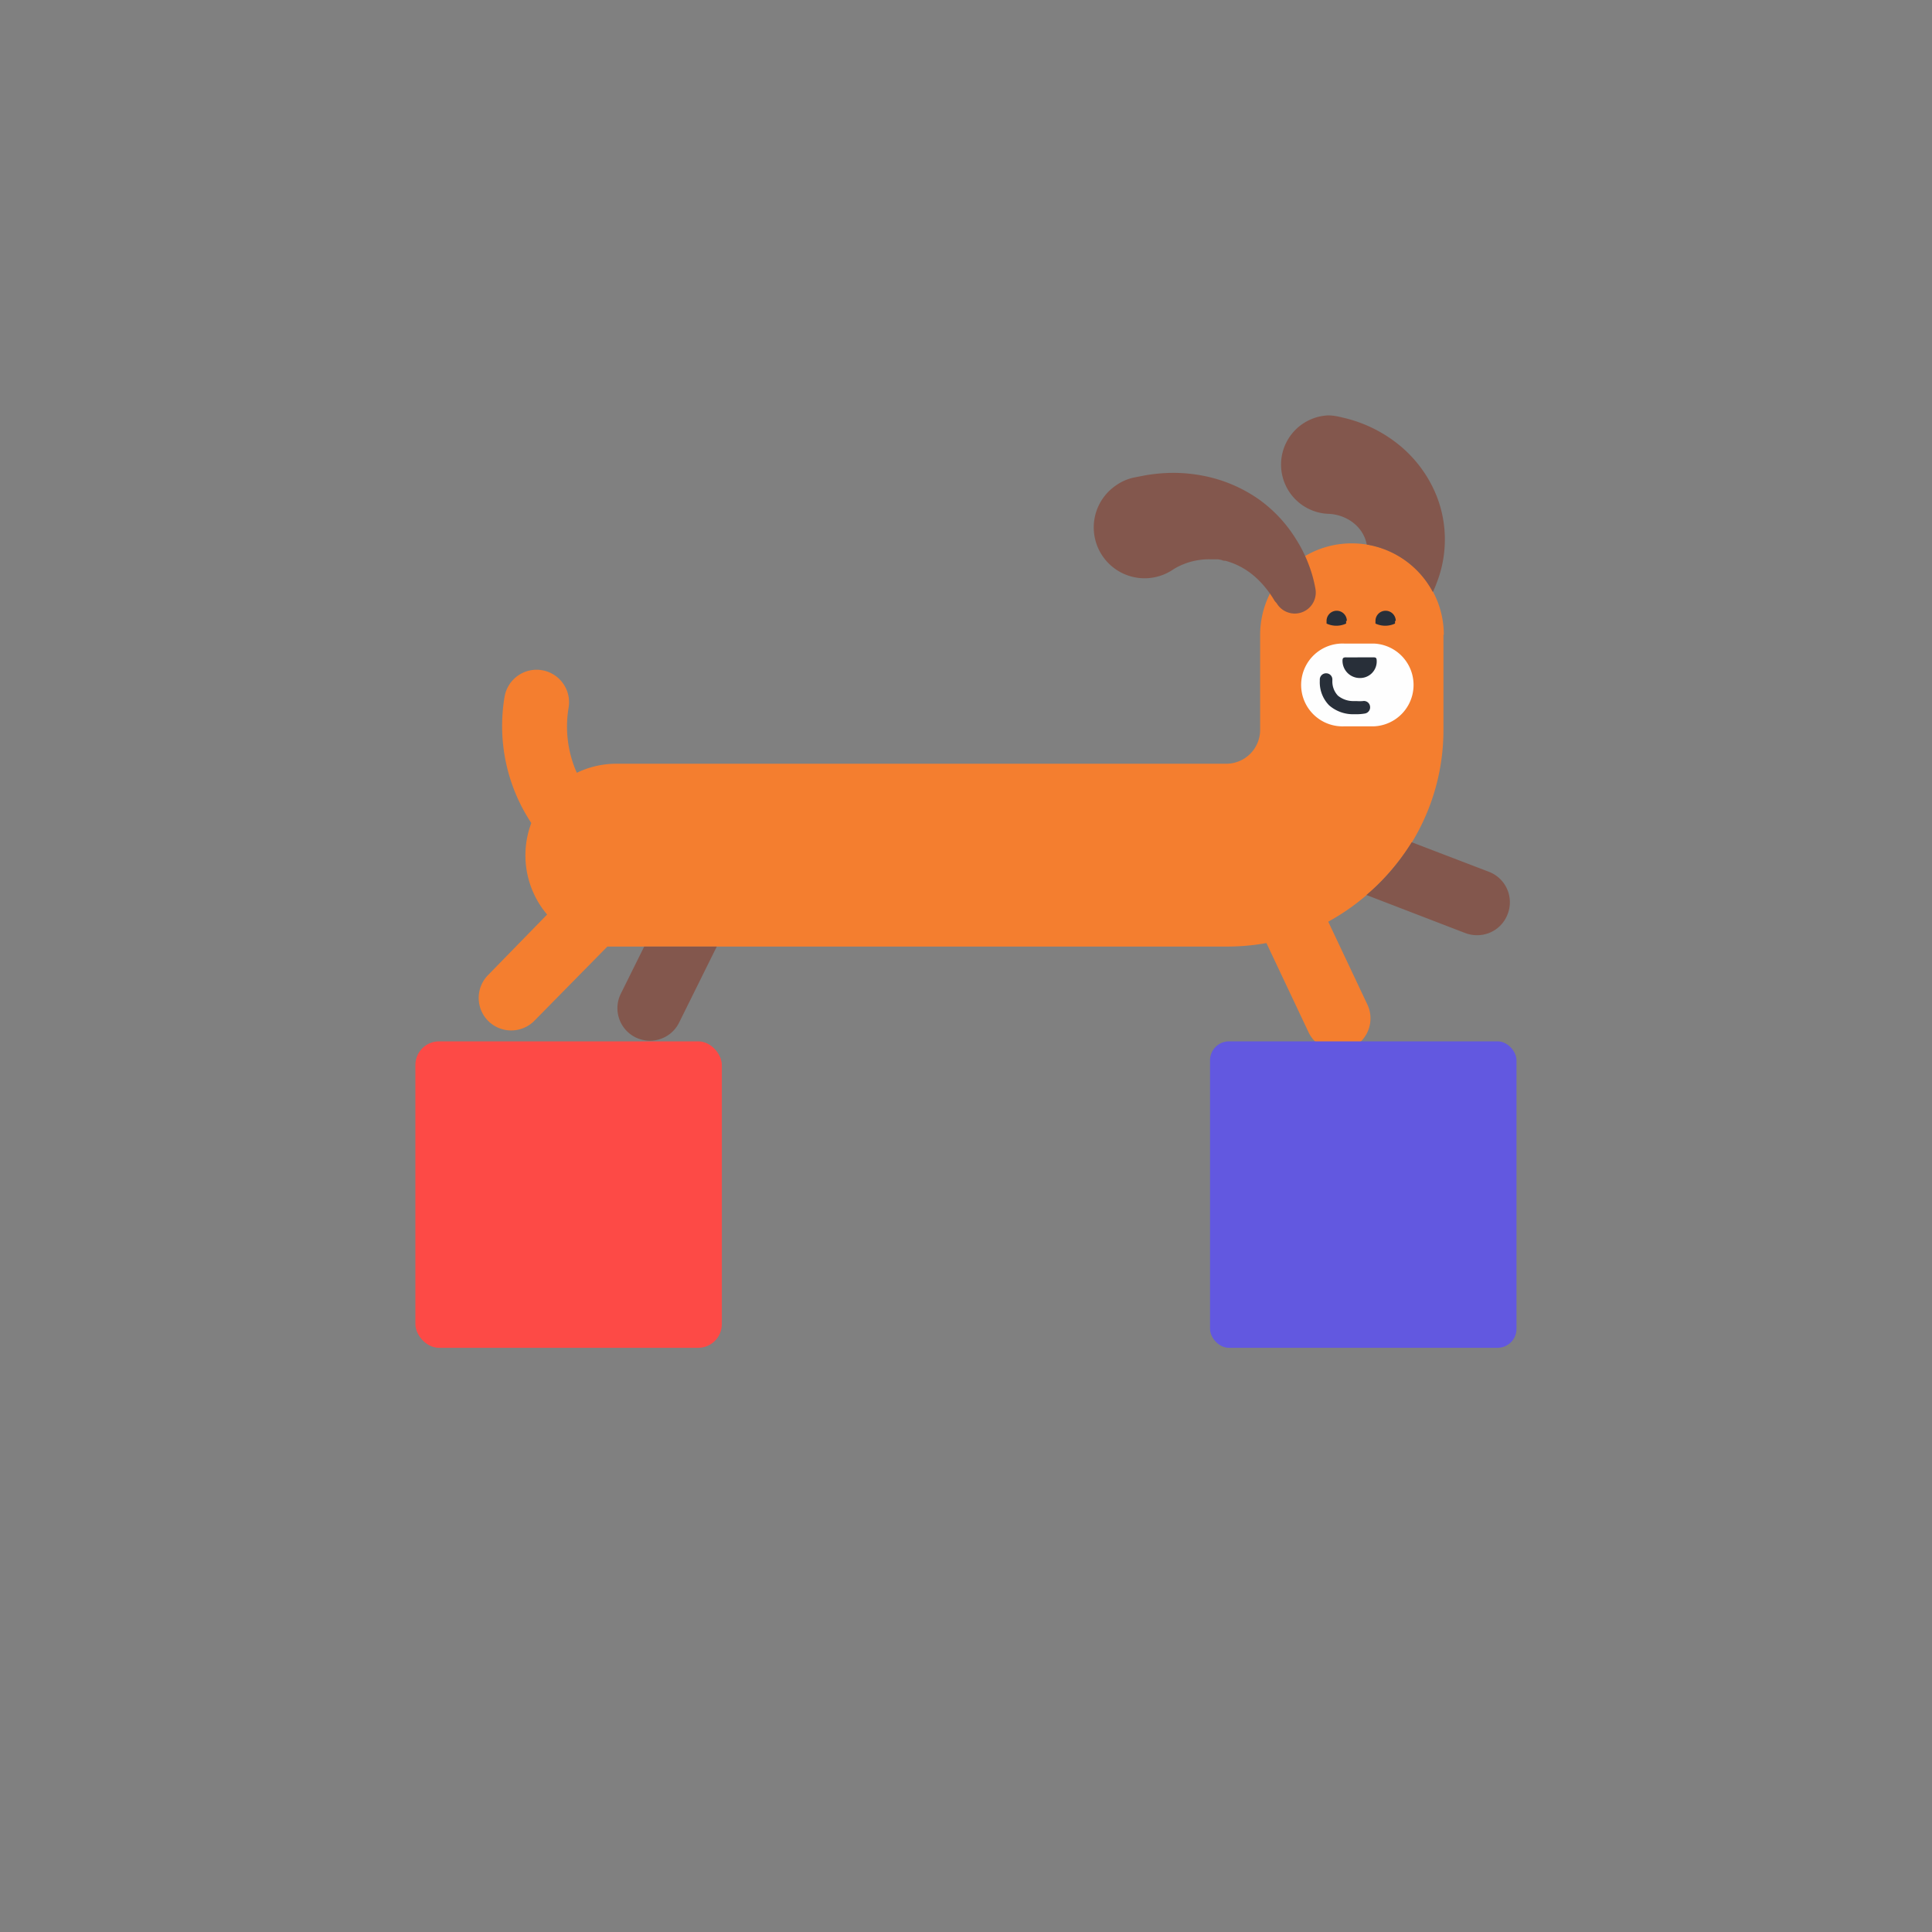 <svg id="Layer_1" data-name="Layer 1" xmlns="http://www.w3.org/2000/svg" viewBox="0 0 160 160"><rect x="0" y="0" width="160" height="160" fill="#808080" stroke="none"/><defs><style>.cls-1{fill:#f47e2f;}.cls-2{fill:#fefefe;}.cls-3{fill:#282f39;}.cls-4{fill:#83574d;}.cls-5{fill:#fd4a46;}.cls-6{fill:#6258e0;}</style></defs><title>Artboard 113</title><path class="cls-1" d="M119.54,52.57v7.87a17.86,17.86,0,0,1-2.63,9.35A18.94,18.94,0,0,1,115.28,72,18.66,18.66,0,0,1,110,76.33l3.24,6.86a2.69,2.69,0,0,1-1.28,3.58,2.64,2.64,0,0,1-1.15.26,2.7,2.7,0,0,1-2.44-1.54l-3.49-7.39a18.27,18.27,0,0,1-3.25.29H51c-.23,0-.47,0-.7,0l-6.06,6.16a2.7,2.7,0,0,1-3.81,0,2.7,2.7,0,0,1,0-3.81l4.88-5A7.59,7.59,0,0,1,44,68.16a14.56,14.56,0,0,1-2.22-10.42,2.69,2.69,0,1,1,5.3.92A9.42,9.42,0,0,0,47.77,64,7.48,7.48,0,0,1,51,63.25h50.54a2.81,2.81,0,0,0,2.82-2.81V52.57A7.57,7.57,0,0,1,112,45a8.25,8.25,0,0,1,1.22.1,7.57,7.57,0,0,1,6.35,7.47Z"/><path class="cls-2" d="M113.82,60.15h-2.45a3.43,3.43,0,1,1,0-6.85h2.45a3.43,3.43,0,0,1,0,6.85Z"/><path class="cls-3" d="M112.61,54.44c.39,0,.77,0,1.16,0,.18,0,.23.06.24.24a1.37,1.37,0,0,1-1.37,1.47,1.43,1.43,0,0,1-1.46-1.44c0-.22.08-.27.28-.27C111.84,54.45,112.23,54.44,112.61,54.44Z"/><path class="cls-3" d="M109.3,56.26v.15a2.72,2.72,0,0,0,.77,2,3,3,0,0,0,1.93.74l.35,0a4.11,4.11,0,0,0,.69-.06.52.52,0,0,0,.42-.6.51.51,0,0,0-.6-.43,3.29,3.29,0,0,1-.51,0h-.26a2,2,0,0,1-1.29-.45,1.7,1.7,0,0,1-.46-1.21v-.09a.51.51,0,0,0-.49-.55.52.52,0,0,0-.55.49Z"/><path class="cls-3" d="M111.48,51.42l0,.22a1.91,1.91,0,0,1-1.62,0l0-.22a.84.84,0,0,1,1.68,0Z"/><path class="cls-3" d="M115.53,51.42l0,.22a1.91,1.91,0,0,1-1.62,0l0-.22a.84.84,0,0,1,1.68,0Z"/><path class="cls-4" d="M119.58,45.91a9.66,9.66,0,0,1-.58,2.31,7.27,7.27,0,0,1-.34.81,7.59,7.59,0,0,0-5.47-3.93,3.62,3.62,0,0,0-.13-.47,3,3,0,0,0-.38-.71,3.26,3.26,0,0,0-1.21-1,3.63,3.63,0,0,0-1.54-.37,4.08,4.08,0,0,1,.09-8.15,4.44,4.44,0,0,1,.91.12l.47.11a11.39,11.39,0,0,1,4.54,2.28,10.45,10.45,0,0,1,3,4.08A9.82,9.82,0,0,1,119.58,45.91Z"/><path class="cls-4" d="M105.57,49.78a8.58,8.58,0,0,0-.82-1.17,7.33,7.33,0,0,0-1-1,6.08,6.08,0,0,0-2.27-1.17c-.09,0-.2,0-.29-.06l-.3-.06-.29,0-.29,0a5.38,5.38,0,0,0-1.14.08,5.18,5.18,0,0,0-1.09.3,4.69,4.69,0,0,0-.95.48,4.2,4.2,0,1,1-4.68-7A4,4,0,0,1,94,39.53l.71-.14a13.87,13.87,0,0,1,2.54-.23,13,13,0,0,1,2.49.26,12,12,0,0,1,4.48,1.91,11.4,11.4,0,0,1,3.14,3.37,11.1,11.1,0,0,1,1,2,10.92,10.92,0,0,1,.58,2.07,1.74,1.74,0,0,1-3.21,1.19Z"/><path class="cls-4" d="M124.85,75.72a2.69,2.69,0,0,1-2.51,1.73,2.77,2.77,0,0,1-1-.18l-8.18-3.15A17.85,17.85,0,0,0,115.28,72a18.94,18.94,0,0,0,1.63-2.25l6.4,2.45A2.7,2.7,0,0,1,124.85,75.72Z"/><path class="cls-4" d="M59.36,78.39l-3.12,6.3a2.7,2.7,0,0,1-2.42,1.5,2.8,2.8,0,0,1-1.19-.28,2.7,2.7,0,0,1-1.22-3.61l1.94-3.91Z"/><rect class="cls-5" x="34.4" y="86.24" width="25.38" height="25.38" rx="1.96" ry="1.96"/><rect class="cls-6" x="100.21" y="86.24" width="25.38" height="25.38" rx="1.57" ry="1.57"/></svg>